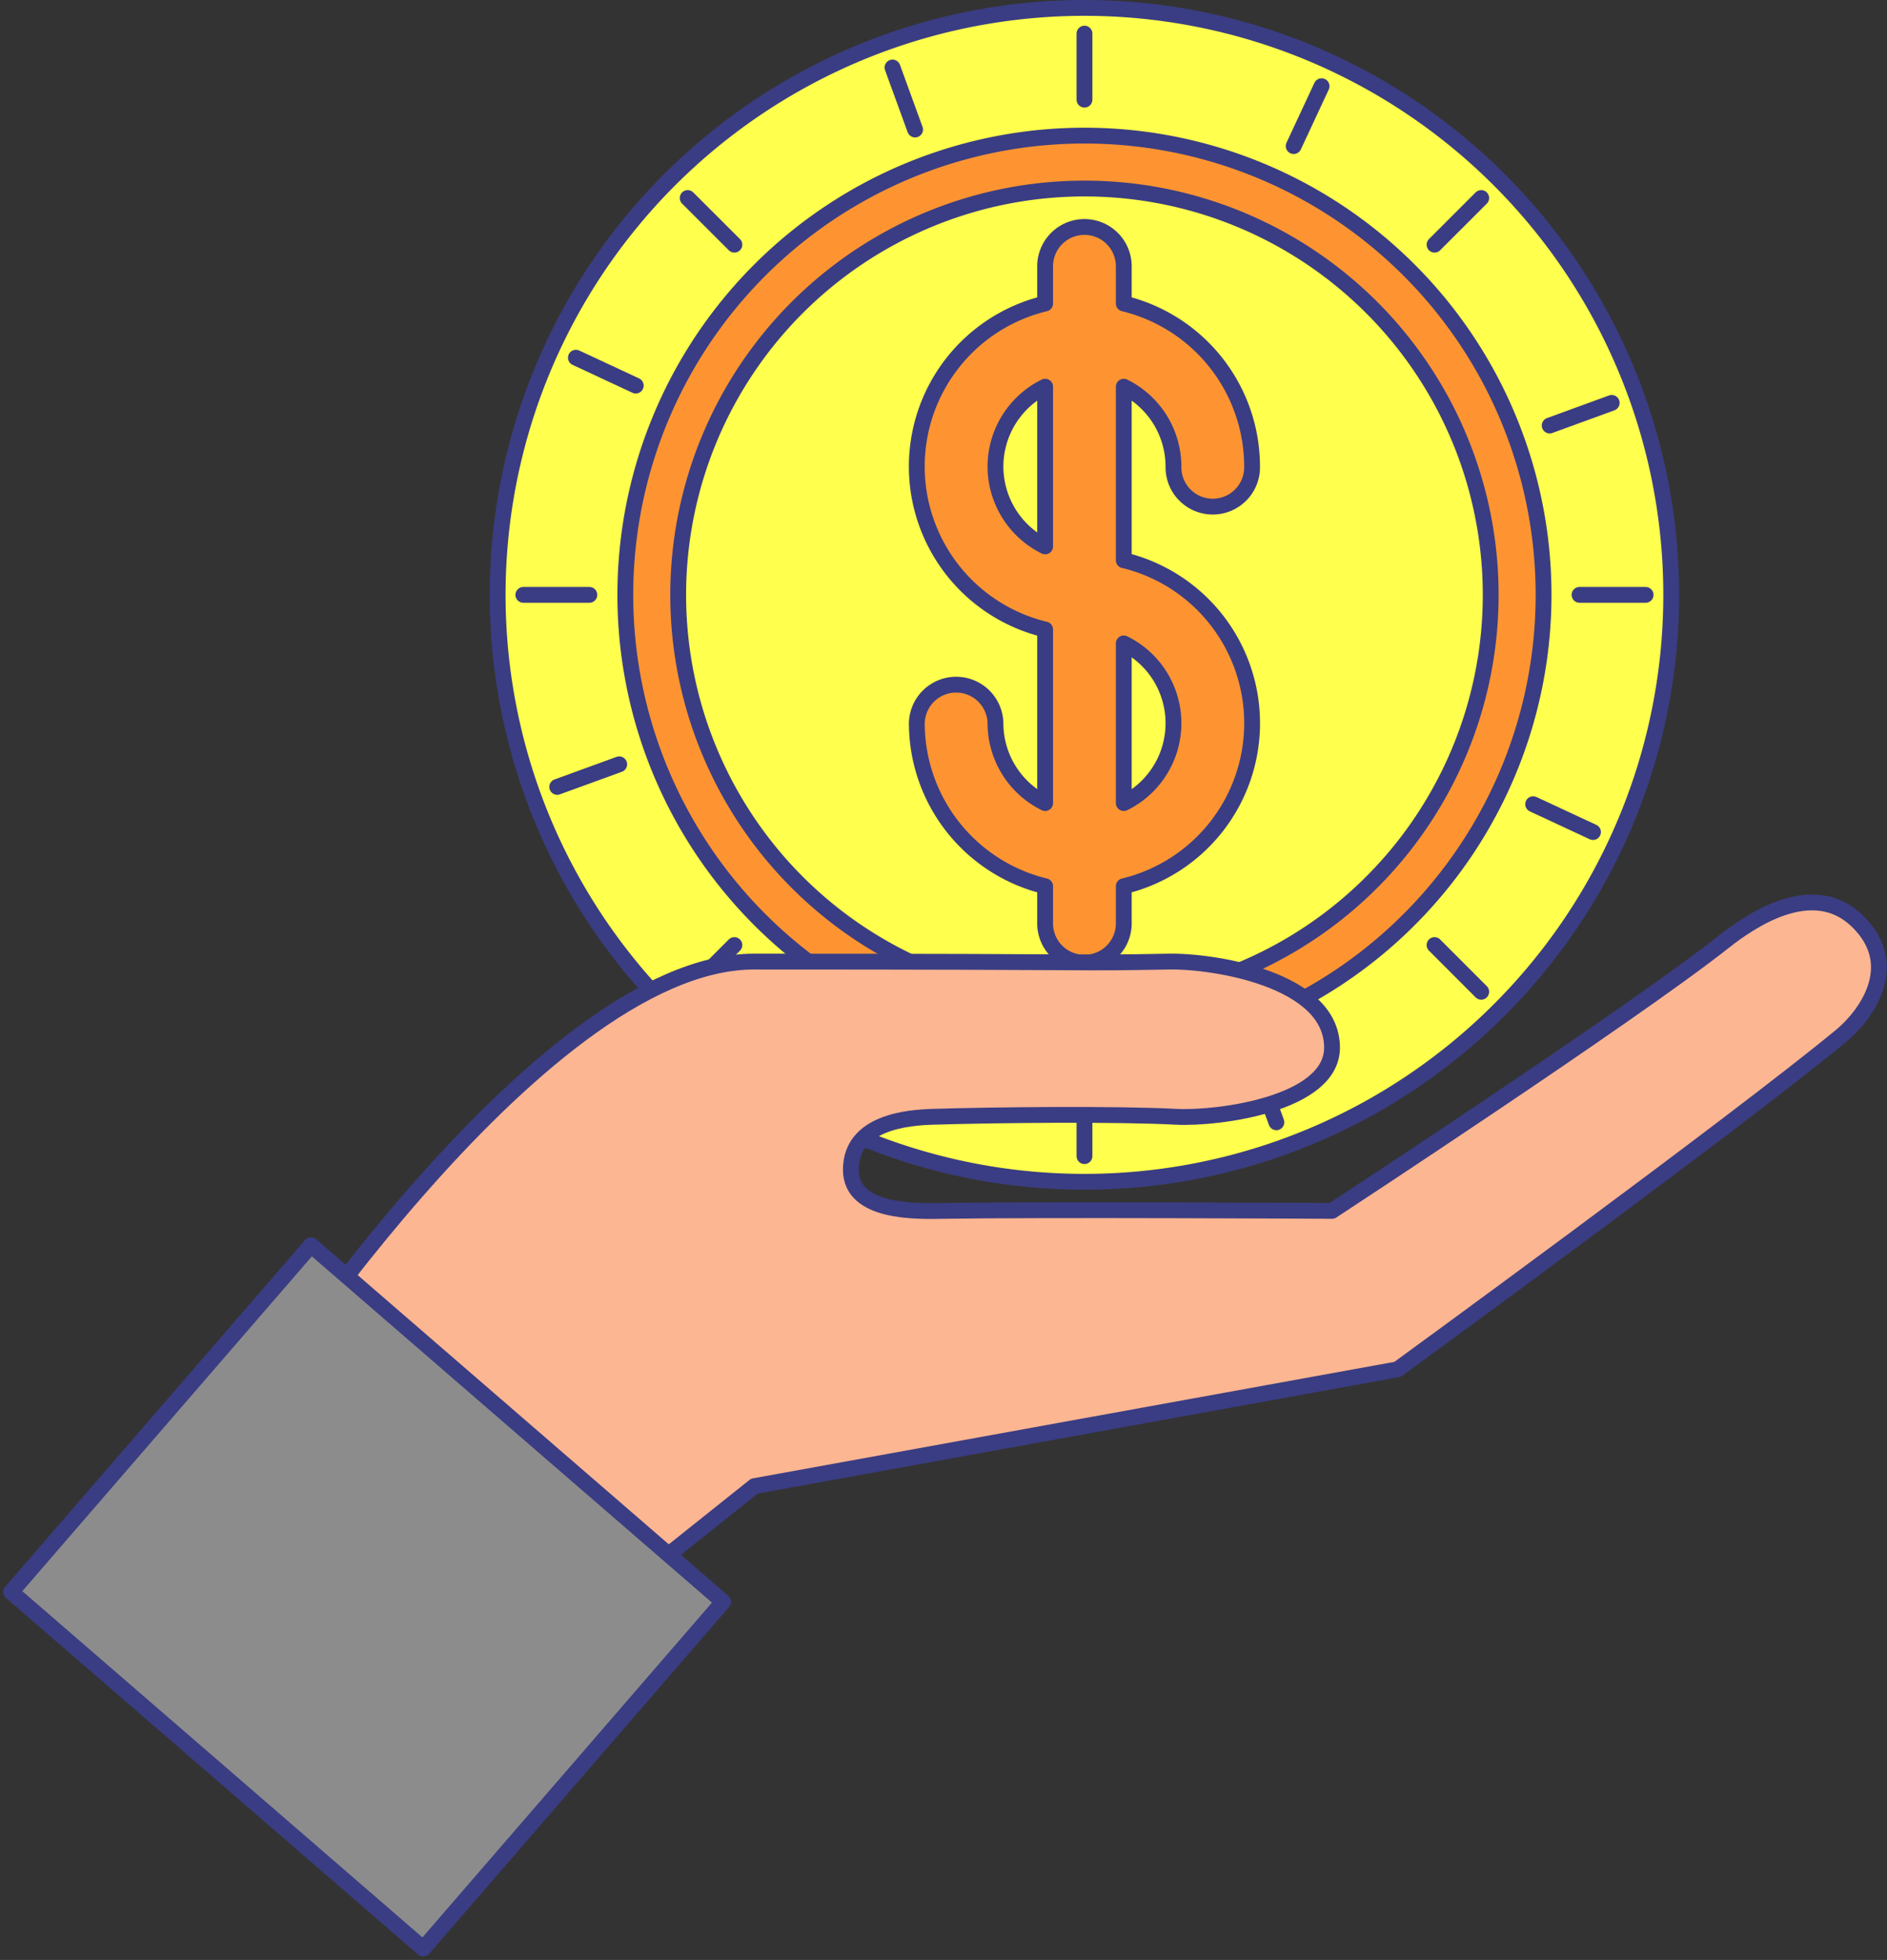 <svg xmlns="http://www.w3.org/2000/svg" width="119.276" height="123.853" viewBox="0 0 119.276 123.853">
  <rect x="0" y="0" width="119.276" height="123.853" fill="#333333" stroke="none"/>
  <g id="Grupo_1007" data-name="Grupo 1007" transform="translate(-339.959 -32.158)">
    <g id="Grupo_1005" data-name="Grupo 1005" transform="translate(371.416 32.658)">
      <path id="Trazado_2598" data-name="Trazado 2598" d="M430.266,69.749a37.09,37.09,0,1,1-37.087-37.091A37.092,37.092,0,0,1,430.266,69.749Z" transform="translate(-356.086 -32.658)" fill="#ffff4d" stroke="#3a3d83" stroke-linecap="round" stroke-linejoin="round" stroke-width="1"/>
      <path id="Trazado_2599" data-name="Trazado 2599" d="M418.175,65.726a29.021,29.021,0,1,1-29.017-29.021A29.018,29.018,0,0,1,418.175,65.726Z" transform="translate(-352.064 -28.635)" fill="#fe9431" stroke="#3a3d83" stroke-linecap="round" stroke-linejoin="round" stroke-width="1"/>
      <path id="Trazado_2600" data-name="Trazado 2600" d="M413.167,64.059a25.679,25.679,0,1,1-25.675-25.677A25.675,25.675,0,0,1,413.167,64.059Z" transform="translate(-350.398 -26.968)" fill="#ffff4d" stroke="#3a3d83" stroke-linecap="round" stroke-linejoin="round" stroke-width="1"/>
      <path id="Trazado_2601" data-name="Trazado 2601" d="M382.454,60.637V49.668a5.639,5.639,0,0,1,3.141,5.043,2.485,2.485,0,1,0,4.969,0,10.611,10.611,0,0,0-8.11-10.3v-2.3a2.486,2.486,0,1,0-4.971,0v2.3a10.595,10.595,0,0,0,0,20.6V75.979a5.632,5.632,0,0,1-3.139-5.045,2.486,2.486,0,0,0-4.971,0,10.616,10.616,0,0,0,8.11,10.3v2.3a2.486,2.486,0,1,0,4.971,0v-2.3a10.595,10.595,0,0,0,0-20.6Zm-8.11-5.926a5.634,5.634,0,0,1,3.139-5.043V59.76A5.64,5.64,0,0,1,374.344,54.711Zm8.11,21.268V65.89a5.622,5.622,0,0,1,0,10.09Z" transform="translate(-342.878 -25.732)" fill="#fe9431" stroke="#3a3d83" stroke-linecap="round" stroke-linejoin="round" stroke-width="1"/>
      <g id="Grupo_997" data-name="Grupo 997" transform="translate(37.092 1.624)">
        <line id="Línea_21" data-name="Línea 21" y2="4.173" fill="none" stroke="#3a3d83" stroke-linecap="round" stroke-linejoin="round" stroke-width="1"/>
        <line id="Línea_22" data-name="Línea 22" y2="4.171" transform="translate(0 66.764)" fill="none" stroke="#3a3d83" stroke-linecap="round" stroke-linejoin="round" stroke-width="1"/>
      </g>
      <g id="Grupo_998" data-name="Grupo 998" transform="translate(1.624 37.091)">
        <line id="Línea_23" data-name="Línea 23" x2="4.171" fill="none" stroke="#3a3d83" stroke-linecap="round" stroke-linejoin="round" stroke-width="1"/>
        <line id="Línea_24" data-name="Línea 24" x2="4.177" transform="translate(66.76)" fill="none" stroke="#3a3d83" stroke-linecap="round" stroke-linejoin="round" stroke-width="1"/>
      </g>
      <g id="Grupo_999" data-name="Grupo 999" transform="translate(12.011 12.013)">
        <line id="Línea_25" data-name="Línea 25" x1="2.95" y2="2.948" transform="translate(47.209)" fill="none" stroke="#3a3d83" stroke-linecap="round" stroke-linejoin="round" stroke-width="1"/>
        <line id="Línea_26" data-name="Línea 26" x1="2.952" y2="2.952" transform="translate(0 47.207)" fill="none" stroke="#3a3d83" stroke-linecap="round" stroke-linejoin="round" stroke-width="1"/>
      </g>
      <g id="Grupo_1000" data-name="Grupo 1000" transform="translate(12.011 12.013)">
        <line id="Línea_27" data-name="Línea 27" x2="2.952" y2="2.948" fill="none" stroke="#3a3d83" stroke-linecap="round" stroke-linejoin="round" stroke-width="1"/>
        <line id="Línea_28" data-name="Línea 28" x2="2.95" y2="2.952" transform="translate(47.209 47.207)" fill="none" stroke="#3a3d83" stroke-linecap="round" stroke-linejoin="round" stroke-width="1"/>
      </g>
      <g id="Grupo_1001" data-name="Grupo 1001" transform="translate(24.958 3.767)">
        <line id="Línea_29" data-name="Línea 29" x2="1.427" y2="3.918" fill="none" stroke="#3a3d83" stroke-linecap="round" stroke-linejoin="round" stroke-width="1"/>
        <line id="Línea_30" data-name="Línea 30" x2="1.428" y2="3.918" transform="translate(22.836 62.734)" fill="none" stroke="#3a3d83" stroke-linecap="round" stroke-linejoin="round" stroke-width="1"/>
      </g>
      <g id="Grupo_1002" data-name="Grupo 1002" transform="translate(3.764 24.959)">
        <line id="Línea_31" data-name="Línea 31" y1="1.427" x2="3.92" transform="translate(0 22.84)" fill="none" stroke="#3a3d83" stroke-linecap="round" stroke-linejoin="round" stroke-width="1"/>
        <line id="Línea_32" data-name="Línea 32" y1="1.431" x2="3.92" transform="translate(62.734)" fill="none" stroke="#3a3d83" stroke-linecap="round" stroke-linejoin="round" stroke-width="1"/>
      </g>
      <g id="Grupo_1003" data-name="Grupo 1003" transform="translate(22.102 4.947)">
        <line id="Línea_33" data-name="Línea 33" x1="1.764" y2="3.784" transform="translate(28.213)" fill="none" stroke="#3a3d83" stroke-linecap="round" stroke-linejoin="round" stroke-width="1"/>
        <line id="Línea_34" data-name="Línea 34" x1="1.764" y2="3.778" transform="translate(0 60.511)" fill="none" stroke="#3a3d83" stroke-linecap="round" stroke-linejoin="round" stroke-width="1"/>
      </g>
      <g id="Grupo_1004" data-name="Grupo 1004" transform="translate(4.946 22.104)">
        <line id="Línea_35" data-name="Línea 35" x2="3.782" y2="1.762" fill="none" stroke="#3a3d83" stroke-linecap="round" stroke-linejoin="round" stroke-width="1"/>
        <line id="Línea_36" data-name="Línea 36" x2="3.782" y2="1.76" transform="translate(60.507 28.215)" fill="none" stroke="#3a3d83" stroke-linecap="round" stroke-linejoin="round" stroke-width="1"/>
      </g>
    </g>
    <g id="Grupo_1006" data-name="Grupo 1006" transform="translate(340.664 89.185)">
      <path id="Trazado_2602" data-name="Trazado 2602" d="M450.092,62.18c-2.836-2.748-6.8.012-8.481,1.344-5.886,4.64-24.72,16.973-24.72,16.973s-18.405-.1-24.543,0c-1.605.024-5.87.187-5.87-2.6,0-3.027,3.649-3.3,5.193-3.346,3.841-.118,11.524-.2,15.36,0,2.692.136,9.861-.812,9.861-4.369,0-4.349-7.551-5.492-10.313-5.438-6.554.118-2.259,0-26.218,0-13.835,0-32.387,29.149-32.387,29.149l17.8,15.647L380.38,97.89l40.653-7.38s21.294-15.5,28.056-21.087C450.5,68.256,453.049,65.044,450.092,62.18Z" transform="translate(-333.4 -61.006)" fill="#fcb692" stroke="#3a3d83" stroke-linecap="round" stroke-linejoin="round" stroke-width="1"/>
      <rect id="Rectángulo_357" data-name="Rectángulo 357" width="28.984" height="34.455" transform="matrix(0.654, -0.756, 0.756, 0.654, 0, 43.572)" fill="#8c8c8c" stroke="#3a3d83" stroke-linecap="round" stroke-linejoin="round" stroke-width="1"/>
    </g>
  </g>
</svg>
